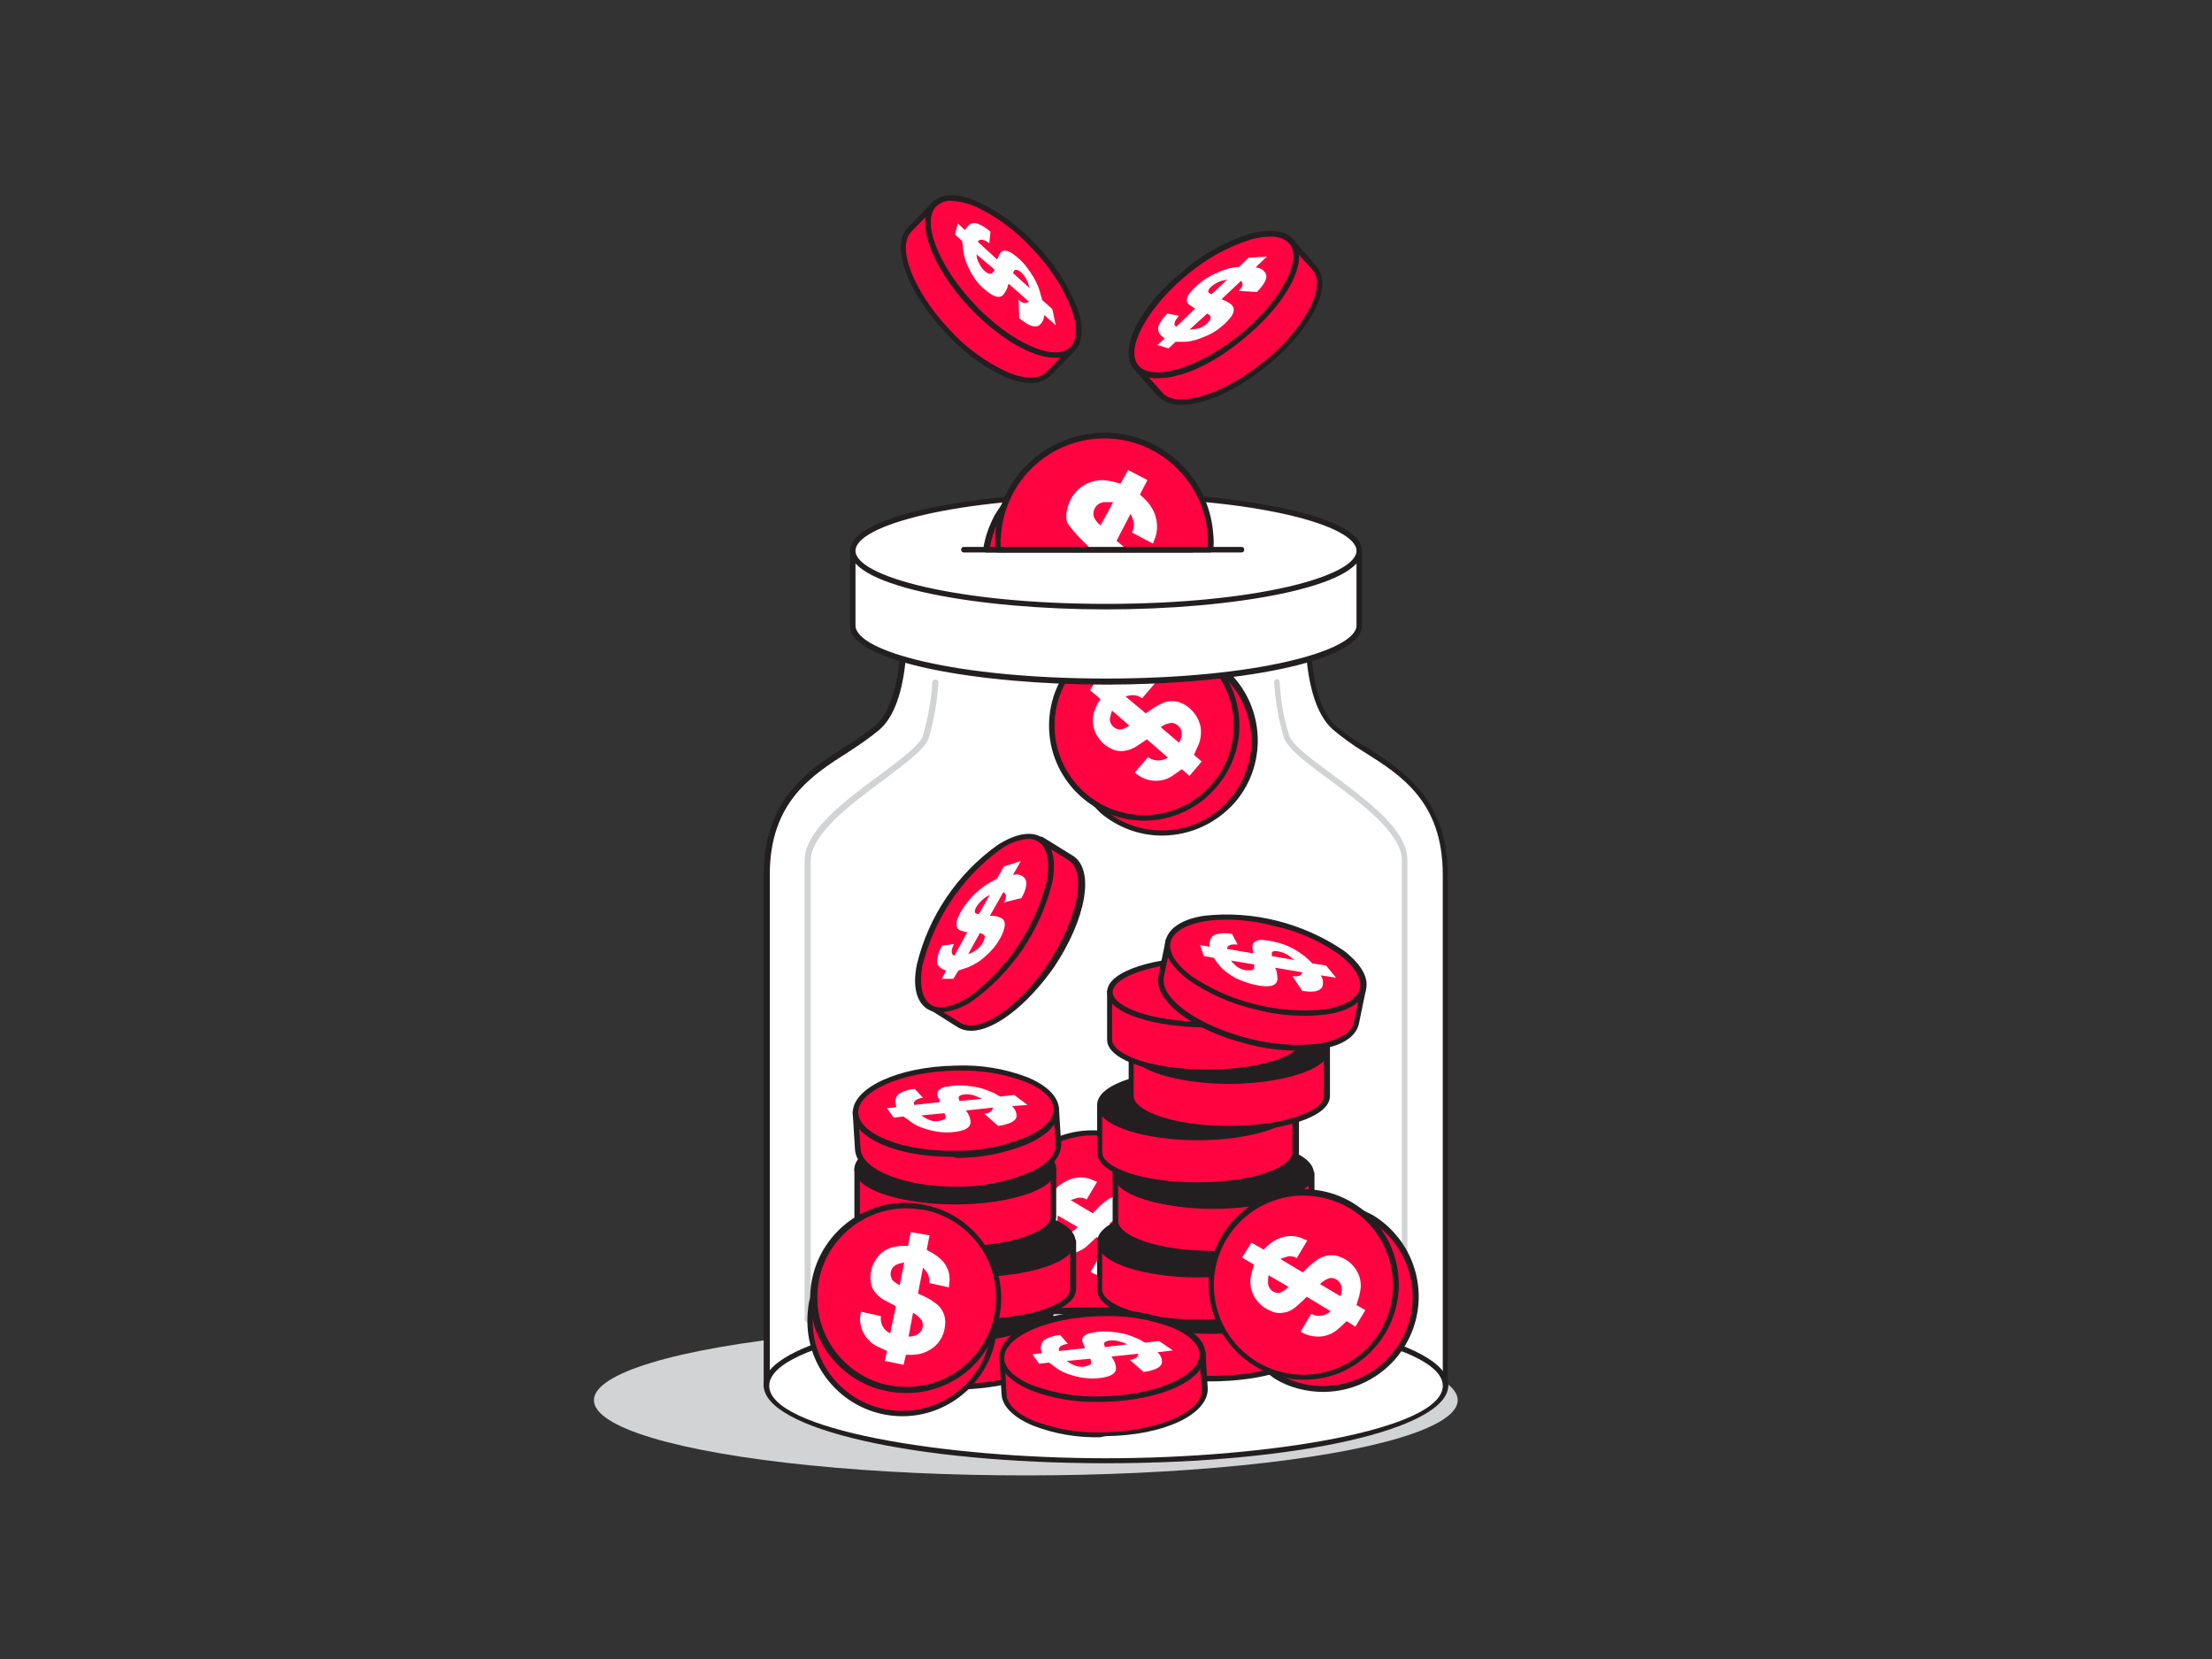 <?xml version="1.0" encoding="utf-8"?>
<!-- Generator: Adobe Illustrator 25.0.0, SVG Export Plug-In . SVG Version: 6.00 Build 0)  -->
<svg version="1.1" id="Layer_1" xmlns="http://www.w3.org/2000/svg" xmlns:xlink="http://www.w3.org/1999/xlink" x="0px" y="0px"
	 viewBox="0 0 400 300" style="enable-background:new 0 0 400 300;" xml:space="preserve">
<rect x="0" y="0" width="400" height="300" fill="#333333" stroke="none"/>
<style type="text/css">
	.st0{fill:#D1D3D4;}
	.st1{fill:#FFFFFF;}
	.st2{fill:#231F20;}
	.st3{fill:#FF0440;}
</style>
<g id="_265_money_jar_flatline">
	<ellipse class="st0" cx="185.5" cy="253.2" rx="78.1" ry="13.6"/>
	<path class="st1" d="M241.3,131.5c-6.8-6-4.4-25.9-4.4-25.9h-73.8c0,0,2.4,19.9-4.4,25.9c-6.8,6-20,9-20,26.6v92.4h122.7v-92.4
		C261.4,140.5,248.1,137.5,241.3,131.5z"/>
	<path class="st2" d="M261.4,251.1H138.6c-0.3,0-0.5-0.2-0.5-0.5v-92.4c0-13.7,8.1-18.9,14.6-23.1c2-1.2,3.8-2.5,5.6-3.9
		c6.5-5.8,4.3-25.3,4.2-25.5c0-0.1,0-0.3,0.1-0.4c0.1-0.1,0.2-0.2,0.4-0.2h73.8c0.1,0,0.3,0.1,0.4,0.2c0.1,0.1,0.1,0.2,0.1,0.4
		c0,0.2-2.2,19.7,4.2,25.5l0,0c1.8,1.5,3.6,2.8,5.6,3.9c6.5,4.2,14.7,9.3,14.7,23.1v92.4C261.9,250.9,261.6,251.1,261.4,251.1z
		 M139.2,250.1h121.7v-91.9c0-13.2-7.5-18-14.2-22.2c-2-1.2-3.9-2.6-5.7-4.1l0,0c-6.3-5.6-5-22.4-4.6-25.8h-72.7
		c0.3,3.3,1.7,20.2-4.6,25.8c-1.8,1.5-3.7,2.8-5.7,4.1c-6.6,4.2-14.2,9-14.2,22.2L139.2,250.1z"/>
	<path class="st3" d="M187,215.1c-3.6,5.9,0.4,19.1,0.4,19.1l5.3,3.8c7.9,4.7,18.2,2.2,22.9-5.7s2.2-18.2-5.7-22.9l-5.9-2.9
		C204,206.5,190.5,209.2,187,215.1z"/>
	<path class="st2" d="M201.2,240.9c-3.1,0-6.2-0.8-8.8-2.5l-5.3-3.9c-0.1-0.1-0.2-0.2-0.2-0.3c-0.2-0.5-4-13.4-0.4-19.5l0,0
		c3.6-6,16.8-8.7,17.4-8.8c0.1,0,0.2,0,0.3,0l5.9,2.9c8.2,4.8,10.9,15.4,6.1,23.5C213.1,237.7,207.4,241,201.2,240.9L201.2,240.9z
		 M187.8,233.9l5.1,3.7c7.7,4.6,17.6,2.1,22.2-5.6s2.1-17.6-5.6-22.2l-5.7-2.8c-1.5,0.3-13.4,3-16.6,8.3S187.4,232.4,187.8,233.9
		L187.8,233.9z"/>
	<circle class="st3" cx="197.6" cy="221.5" r="16.7"/>
	<path class="st2" d="M197.6,238.7c-9.5,0-17.2-7.7-17.1-17.2c0-9.5,7.7-17.2,17.2-17.1c9.5,0,17.2,7.7,17.1,17.2
		c0,3.1-0.9,6.1-2.5,8.8C209.3,235.6,203.6,238.7,197.6,238.7z M197.6,205.3c-1.3,0-2.7,0.2-3.9,0.5c-8.7,2.2-13.9,10.9-11.8,19.6
		c2.2,8.7,10.9,13.9,19.6,11.8c8.7-2.2,13.9-10.9,11.8-19.6C211.5,210.4,205.1,205.3,197.6,205.3z"/>
	<path class="st1" d="M188.3,213.9c0.7,0.4,1.4,0.8,2.1,1.3c0.1,0.1,0.2,0.1,0.3,0c0.8-0.9,1.8-1.6,3-2c1.2-0.4,2.5-0.4,3.7,0.1
		c0.3,0.1,0.6,0.3,1,0.4l-1.9,3.2c-0.5-0.3-1.1-0.4-1.6-0.3c-0.4,0.1-0.9,0.3-1.3,0.4v0l4,2.4l0.3-0.3c0.7-0.8,1.5-1.5,2.3-2.1
		c1.3-0.9,3-1,4.4-0.4c2.5,1,3.9,3.7,3.3,6.4c-0.1,0.7-0.4,1.4-0.6,2.2l1.6,0.9l-1.8,3l-1.6-1c-0.5,0.5-1,1-1.5,1.4
		c-1,0.9-2.3,1.4-3.6,1.4c-1.1,0-2.2-0.3-3.2-0.9l1.9-3.2c1.2,0.6,2.6,0.4,3.5-0.5l-4.3-2.6c-0.5,0.5-1.1,1-1.6,1.5
		c-0.6,0.6-1.4,1-2.2,1.3c-0.9,0.2-1.8,0.2-2.6-0.2c-1-0.4-1.9-1-2.6-1.9c-1-1.2-1.4-2.9-1.1-4.4c0.1-0.6,0.4-1.2,0.6-1.9l0.1-0.2
		l-2.2-1.3L188.3,213.9z M204.3,223.5c0.2-0.5,0.3-1.1,0.2-1.7c-0.2-1-1.1-1.7-2.1-1.6c-0.7,0.2-1.3,0.6-1.8,1.1L204.3,223.5z
		 M191.3,219.8c-0.1,0.5-0.1,1-0.1,1.5c0.1,1,1,1.8,2,1.7c0.1,0,0.2,0,0.3-0.1c0.5-0.2,1-0.6,1.4-1L191.3,219.8z"/>
	<path class="st3" d="M197.4,123.1c-4.4,5.3-2.7,18.9-2.7,18.9l4.6,4.7c7,6,17.6,5.2,23.6-1.8c6-7,5.2-17.6-1.8-23.6l0,0l-5.3-3.8
		C215.7,117.5,201.9,117.9,197.4,123.1z"/>
	<path class="st2" d="M210.1,151.1c-4.1,0-8-1.5-11.1-4.1l-4.6-4.7c-0.1-0.1-0.1-0.2-0.1-0.3c-0.1-0.6-1.7-13.9,2.9-19.3
		s18-5.8,18.6-5.8c0.1,0,0.2,0,0.3,0.1l5.3,3.8c7.2,6.1,8.1,17,2,24.2C220,148.9,215.2,151.1,210.1,151.1L210.1,151.1z M195.2,141.8
		l4.4,4.5c6.8,5.8,17,5,22.8-1.8c5.8-6.8,5-17-1.8-22.8l0,0l-5.1-3.7c-1.6,0.1-13.7,0.7-17.7,5.4C193.8,128.2,195,140.2,195.2,141.8
		L195.2,141.8z"/>
	<circle class="st3" cx="206.9" cy="131.2" r="16.7"/>
	<path class="st2" d="M206.9,148.4c-9.5,0-17.2-7.7-17.2-17.2s7.7-17.2,17.2-17.2c4.1,0,8.1,1.5,11.2,4.1l0,0
		c7.2,6.2,8.1,17,1.9,24.2C216.7,146.2,211.9,148.4,206.9,148.4z M206.9,115c-8.9,0-16.2,7.2-16.2,16.2c0,8.9,7.2,16.2,16.2,16.2
		c8.9,0,16.2-7.2,16.2-16.2c0-4.7-2.1-9.2-5.7-12.3l0,0C214.5,116.4,210.8,115,206.9,115L206.9,115z"/>
	<path class="st1" d="M198.9,122.1l1.9,1.6c0.1,0.1,0.2,0.1,0.3,0c0,0,0,0,0,0c0.9-0.8,2.1-1.3,3.3-1.5c1.3-0.2,2.5,0,3.6,0.7
		c0.3,0.2,0.6,0.4,0.9,0.6l-2.4,2.8c-0.4-0.4-1-0.6-1.6-0.6c-0.4,0-0.9,0.1-1.3,0.2v0.1l3.6,3l0.3-0.2c0.8-0.6,1.7-1.2,2.6-1.6
		c1.4-0.7,3.1-0.5,4.4,0.4c1.2,0.8,2.1,2,2.5,3.4c0.3,1.1,0.2,2.4-0.2,3.5c-0.3,0.7-0.6,1.3-0.9,2l1.4,1.2l-2.2,2.6l-1.4-1.2
		c-0.6,0.4-1.1,0.8-1.7,1.2c-2.1,1.4-4.9,1.1-6.8-0.6l2.4-2.8c1,0.8,2.5,0.8,3.6,0.1l-3.8-3.3c-0.6,0.4-1.2,0.8-1.8,1.2
		c-0.7,0.5-1.6,0.8-2.4,0.9c-0.9,0.1-1.8-0.1-2.6-0.6c-1-0.5-1.7-1.3-2.3-2.3c-0.8-1.4-0.9-3.1-0.3-4.6c0.2-0.6,0.5-1.2,0.9-1.7
		l0.1-0.2l-1.9-1.6L198.9,122.1z M213.2,134.3c0.3-0.5,0.5-1,0.5-1.6c0-1-0.8-1.9-1.8-2c-0.7,0.1-1.4,0.3-2,0.8L213.2,134.3z
		 M201.1,128.5c-0.2,0.5-0.3,1-0.4,1.4c-0.1,1,0.7,1.9,1.7,2c0.1,0,0.2,0,0.3,0c0.6-0.1,1.1-0.4,1.5-0.7L201.1,128.5z"/>
	<path class="st1" d="M154.2,99.6v13.5c0,5.6,20.5,10.1,45.8,10.1s45.8-4.5,45.8-10.1V99.6H154.2z"/>
	<path class="st2" d="M200,123.8c-22.8,0-46.3-4-46.3-10.6V99.6c0-0.3,0.2-0.5,0.5-0.5h91.6c0.3,0,0.5,0.2,0.5,0.5v13.5
		C246.3,119.8,222.8,123.8,200,123.8z M154.7,100.1v13c0,4.7,18.2,9.6,45.3,9.6s45.3-5,45.3-9.6v-13H154.7z"/>
	<ellipse class="st1" cx="200" cy="99.6" rx="45.8" ry="10.1"/>
	<path class="st2" d="M200,110.2c-22.8,0-46.3-4-46.3-10.6S177.2,89,200,89s46.3,4,46.3,10.6S222.8,110.2,200,110.2z M200,90
		c-27.1,0-45.3,5-45.3,9.6s18.2,9.6,45.3,9.6s45.3-5,45.3-9.6S227.1,90,200,90z"/>
	<ellipse class="st1" cx="200" cy="250.6" rx="61.4" ry="13.6"/>
	<path class="st2" d="M200,264.6c-34.7,0-61.9-6.2-61.9-14.1s27.2-14.1,61.9-14.1s61.9,6.2,61.9,14.1S234.7,264.6,200,264.6z
		 M200,237.5c-29.4,0-60.9,5.2-60.9,13.1s31.5,13.1,60.9,13.1s60.9-5.2,60.9-13.1S229.4,237.5,200,237.5z"/>
	<path class="st0" d="M146,239.1c-0.3,0-0.5-0.2-0.5-0.5v-83c0-5.4,7.2-10.7,13.5-15.4c3.8-2.8,7.4-5.5,7.9-7.2
		c0.9-3.1,1.5-6.4,1.7-9.6c0-0.3,0.2-0.5,0.5-0.5c0,0,0,0,0.1,0c0.3,0,0.5,0.2,0.5,0.5c0,0,0,0,0,0c-0.2,3.4-0.8,6.7-1.7,9.9
		c-0.6,2.1-4.2,4.7-8.3,7.8c-5.8,4.3-13.1,9.7-13.1,14.6v83C146.5,238.8,146.3,239.1,146,239.1z"/>
	<path class="st0" d="M254,239.1c-0.3,0-0.5-0.2-0.5-0.5v-83c0-4.9-7.3-10.3-13.1-14.6c-4.1-3-7.6-5.6-8.3-7.8
		c-0.9-3.2-1.5-6.5-1.7-9.9c0-0.3,0.2-0.5,0.5-0.5c0,0,0,0,0,0l0,0c0.3,0,0.5,0.2,0.5,0.5c0.2,3.3,0.7,6.5,1.7,9.6
		c0.5,1.8,4.1,4.4,7.9,7.2c6.3,4.7,13.5,10,13.5,15.4v83C254.5,238.8,254.3,239,254,239.1z"/>
	<path class="st3" d="M154.4,236.3v8.6c0,3.2,8,5.9,17.8,5.9s17.7-2.6,17.7-5.9v-8.6H154.4z"/>
	<path class="st2" d="M172.2,251.3c-9,0-18.2-2.4-18.2-6.4v-8.6c0-0.3,0.2-0.5,0.5-0.5h35.5c0.3,0,0.5,0.2,0.5,0.5v8.6
		C190.4,248.9,181.1,251.3,172.2,251.3z M154.9,236.8v8.1c0,2.6,6.9,5.4,17.2,5.4s17.2-2.8,17.2-5.4v-8.1H154.9z"/>
	<ellipse class="st2" cx="172.2" cy="236.3" rx="17.7" ry="5.9"/>
	<path class="st2" d="M172.2,242.7c-9,0-18.2-2.4-18.2-6.4s9.3-6.4,18.2-6.4s18.2,2.4,18.2,6.4S181.1,242.7,172.2,242.7z
		 M172.2,230.9c-10.3,0-17.2,2.8-17.2,5.4s6.9,5.4,17.2,5.4s17.2-2.8,17.2-5.4S182.5,230.9,172.2,230.9z"/>
	<path class="st3" d="M158.6,224.5v8.6c0,3.3,7.9,5.9,17.8,5.9s17.7-2.6,17.7-5.9v-8.6H158.6z"/>
	<path class="st2" d="M176.3,239.5c-9,0-18.2-2.4-18.2-6.4v-8.6c0-0.3,0.2-0.5,0.5-0.5h35.5c0.3,0,0.5,0.2,0.5,0.5v8.6
		C194.6,237.1,185.3,239.5,176.3,239.5z M159.1,225v8.1c0,2.6,6.9,5.4,17.2,5.4s17.2-2.8,17.2-5.4V225H159.1z"/>
	<ellipse class="st2" cx="176.3" cy="224.5" rx="17.7" ry="5.9"/>
	<path class="st2" d="M176.3,230.9c-9,0-18.2-2.4-18.2-6.4s9.3-6.4,18.2-6.4s18.2,2.4,18.2,6.4S185.3,230.9,176.3,230.9z
		 M176.3,219.1c-10.3,0-17.2,2.8-17.2,5.4s6.9,5.4,17.2,5.4s17.2-2.8,17.2-5.4S186.6,219.1,176.3,219.1z"/>
	<path class="st3" d="M155,211.4v8.6c0,3.2,7.9,5.9,17.8,5.9s17.7-2.6,17.7-5.9v-8.6H155z"/>
	<path class="st2" d="M172.7,226.4c-9,0-18.2-2.4-18.2-6.4v-8.6c0-0.3,0.2-0.5,0.5-0.5h35.5c0.3,0,0.5,0.2,0.5,0.5v8.6
		C191,224,181.7,226.4,172.7,226.4z M155.5,211.9v8.1c0,2.6,6.9,5.4,17.2,5.4s17.3-2.8,17.3-5.4v-8.1H155.5z"/>
	<ellipse class="st2" cx="172.7" cy="211.4" rx="17.7" ry="5.9"/>
	<path class="st2" d="M172.7,217.8c-9,0-18.2-2.4-18.2-6.4s9.3-6.4,18.2-6.4s18.3,2.4,18.3,6.4S181.7,217.8,172.7,217.8z M172.7,206
		c-10.3,0-17.2,2.8-17.2,5.4s6.9,5.4,17.2,5.4s17.3-2.8,17.3-5.4S183,206,172.7,206L172.7,206z"/>
	<path class="st3" d="M201.1,234.8v8.6c0,3.3,7.9,5.9,17.7,5.9s17.8-2.6,17.8-5.9v-8.6H201.1z"/>
	<path class="st2" d="M218.9,249.8c-9,0-18.2-2.4-18.2-6.4v-8.6c0-0.3,0.2-0.5,0.5-0.5h35.5c0.3,0,0.5,0.2,0.5,0.5v8.6
		C237.1,247.4,227.8,249.8,218.9,249.8z M201.6,235.3v8.1c0,2.6,6.9,5.4,17.2,5.4s17.2-2.8,17.2-5.4v-8.1H201.6z"/>
	<ellipse class="st2" cx="218.9" cy="234.8" rx="17.7" ry="5.9"/>
	<path class="st2" d="M218.9,241.2c-9,0-18.2-2.4-18.2-6.4s9.3-6.4,18.2-6.4s18.2,2.4,18.2,6.4S227.8,241.2,218.9,241.2z
		 M218.9,229.4c-10.3,0-17.2,2.8-17.2,5.4s6.9,5.4,17.2,5.4s17.2-2.8,17.2-5.4S229.2,229.4,218.9,229.4z"/>
	<path class="st3" d="M198.8,224.6v8.6c0,3.2,7.9,5.9,17.7,5.9s17.8-2.6,17.8-5.9v-8.6H198.8z"/>
	<path class="st2" d="M216.6,239.6c-9,0-18.2-2.4-18.2-6.4v-8.6c0-0.3,0.2-0.5,0.5-0.5h35.5c0.3,0,0.5,0.2,0.5,0.5v8.6
		C234.8,237.2,225.5,239.6,216.6,239.6z M199.3,225.1v8.1c0,2.6,6.9,5.4,17.2,5.4s17.2-2.8,17.2-5.4v-8.1H199.3z"/>
	<ellipse class="st2" cx="216.6" cy="224.6" rx="17.7" ry="5.9"/>
	<path class="st2" d="M216.6,231c-9,0-18.2-2.4-18.2-6.4s9.3-6.4,18.2-6.4s18.2,2.4,18.2,6.4S225.5,231,216.6,231z M216.6,219.2
		c-10.3,0-17.2,2.8-17.2,5.4s6.9,5.4,17.2,5.4s17.2-2.8,17.2-5.4S226.9,219.2,216.6,219.2L216.6,219.2z"/>
	<path class="st3" d="M201.7,212.2v8.6c0,3.2,7.9,5.9,17.7,5.9s17.8-2.6,17.8-5.9v-8.6H201.7z"/>
	<path class="st2" d="M219.4,227.2c-9,0-18.2-2.4-18.2-6.4v-8.6c0-0.3,0.2-0.5,0.5-0.5h35.5c0.3,0,0.5,0.2,0.5,0.5v8.6
		C237.7,224.8,228.4,227.2,219.4,227.2z M202.2,212.7v8.1c0,2.6,6.9,5.4,17.2,5.4s17.2-2.8,17.2-5.4v-8.1H202.2z"/>
	<ellipse class="st2" cx="219.4" cy="212.2" rx="17.7" ry="5.9"/>
	<path class="st2" d="M219.4,218.6c-9,0-18.2-2.4-18.2-6.4s9.3-6.4,18.2-6.4s18.2,2.4,18.2,6.4S228.4,218.6,219.4,218.6z
		 M219.4,206.8c-10.3,0-17.2,2.8-17.2,5.4s6.9,5.4,17.2,5.4s17.2-2.8,17.2-5.4S229.7,206.8,219.4,206.8z"/>
	<path class="st3" d="M198.8,199.8v8.6c0,3.2,7.9,5.9,17.7,5.9s17.8-2.6,17.8-5.9v-8.6H198.8z"/>
	<path class="st2" d="M216.6,214.8c-9,0-18.2-2.4-18.2-6.4v-8.6c0-0.3,0.2-0.5,0.5-0.5h35.5c0.3,0,0.5,0.2,0.5,0.5v8.6
		C234.8,212.4,225.5,214.8,216.6,214.8z M199.3,200.3v8.1c0,2.6,6.9,5.4,17.2,5.4s17.2-2.8,17.2-5.4v-8.1H199.3z"/>
	<ellipse class="st2" cx="216.6" cy="199.8" rx="17.7" ry="5.9"/>
	<path class="st2" d="M216.6,206.2c-9,0-18.2-2.4-18.2-6.4s9.3-6.4,18.2-6.4s18.2,2.4,18.2,6.4S225.5,206.2,216.6,206.2z
		 M216.6,194.4c-10.3,0-17.2,2.8-17.2,5.4s6.9,5.4,17.2,5.4s17.2-2.8,17.2-5.4S226.9,194.4,216.6,194.4z"/>
	<path class="st3" d="M204.5,189.6v8.6c0,3.2,7.9,5.9,17.7,5.9s17.7-2.6,17.7-5.9v-8.6H204.5z"/>
	<path class="st2" d="M222.3,204.6c-9,0-18.2-2.4-18.2-6.4v-8.6c0-0.3,0.2-0.5,0.5-0.5H240c0.3,0,0.5,0.2,0.5,0.5v8.6
		C240.5,202.2,231.2,204.6,222.3,204.6z M205,190.1v8.1c0,2.6,6.9,5.4,17.2,5.4s17.2-2.8,17.2-5.4v-8.1H205z"/>
	<ellipse class="st2" cx="222.3" cy="189.6" rx="17.7" ry="5.9"/>
	<path class="st2" d="M222.3,196c-9,0-18.2-2.4-18.2-6.4s9.3-6.4,18.2-6.4s18.2,2.4,18.2,6.4S231.2,196,222.3,196z M222.3,184.2
		c-10.3,0-17.3,2.8-17.3,5.4s7,5.4,17.3,5.4s17.2-2.8,17.2-5.4S232.6,184.2,222.3,184.2L222.3,184.2z"/>
	<path class="st3" d="M200.6,179.4v8.6c0,3.3,7.9,5.9,17.7,5.9s17.8-2.6,17.8-5.9v-8.6L200.6,179.4z"/>
	<path class="st2" d="M218.4,194.4c-9,0-18.2-2.4-18.2-6.4v-8.6c0-0.3,0.2-0.5,0.5-0.5h35.5c0.3,0,0.5,0.2,0.5,0.5v8.6
		C236.6,192,227.4,194.4,218.4,194.4z M201.1,179.9v8.1c0,2.6,6.9,5.4,17.2,5.4s17.2-2.8,17.2-5.4v-8.1L201.1,179.9z"/>
	<ellipse class="st3" cx="218.4" cy="179.4" rx="17.7" ry="5.9"/>
	<path class="st2" d="M218.4,185.8c-9,0-18.2-2.4-18.2-6.4s9.3-6.4,18.2-6.4s18.2,2.4,18.2,6.4S227.4,185.8,218.4,185.8z M218.4,174
		c-10.3,0-17.2,2.8-17.2,5.4s6.9,5.4,17.2,5.4s17.2-2.8,17.2-5.4S228.7,174,218.4,174L218.4,174z"/>
	<path class="st3" d="M181.1,245.6l0.4,6.4c0.1,4.3,8.3,7.6,18.3,7.4s18.1-3.8,18-8.1l-0.4-6.4L181.1,245.6z"/>
	<path class="st2" d="M199,259.9c-4.2,0.1-8.3-0.6-12.2-2.1c-3.6-1.5-5.7-3.6-5.7-5.9l-0.4-6.4c0-0.1,0-0.3,0.1-0.4
		c0.1-0.1,0.2-0.2,0.4-0.2l36.3-0.7l0,0c0.3,0,0.5,0.2,0.5,0.5l0.4,6.4c0.1,4.7-8,8.5-18.5,8.6L199,259.9z M181.7,246.1l0.3,5.9
		c0,1.9,1.9,3.7,5.1,5c4.1,1.5,8.4,2.2,12.7,2c9.6-0.2,17.6-3.7,17.5-7.6l-0.4-5.9L181.7,246.1z"/>
	
		<ellipse transform="matrix(1 -1.867394e-02 1.867394e-02 1 -4.545 3.763)" class="st3" cx="199.2" cy="245.3" rx="18.1" ry="7.8"/>
	<path class="st2" d="M198.6,253.5c-4.2,0.1-8.3-0.6-12.2-2.1c-3.6-1.5-5.7-3.6-5.7-5.9c-0.1-4.6,8-8.4,18.5-8.6
		c4.5-0.2,8.9,0.5,13.1,2.1c3.6,1.5,5.7,3.6,5.7,5.9c0.1,4.6-8,8.4-18.5,8.6L198.6,253.5z M199.9,238h-0.8
		c-9.6,0.2-17.6,3.7-17.5,7.6c0,1.8,1.9,3.6,5.1,4.9c4.1,1.5,8.4,2.2,12.7,2c9.6-0.2,17.6-3.7,17.5-7.6c0-1.8-1.9-3.6-5.1-4.9
		C208,238.6,203.9,237.9,199.9,238z"/>
	<path class="st1" d="M212.1,244.2l-2.6,0.3c-0.2,0-0.2,0-0.1,0.1c0.5,0.5,0.8,1.2,0.7,1.9c-0.2,0.7-1,1.1-2.2,1.4
		c-0.3,0.1-0.7,0.1-1.1,0.2l-2.5-2.2c0.5,0,0.9-0.2,1.3-0.5c0.1-0.2,0.2-0.4,0.3-0.6h-0.1l-4.8,0.5l0.1,0.2c0.4,0.5,0.6,1.1,0.7,1.7
		c0.1,1-0.6,1.6-2.3,1.9c-1.6,0.3-3.3,0.2-4.9-0.2c-1.2-0.3-2.4-0.7-3.4-1.4c-0.5-0.4-1-0.7-1.5-1.1l-1.8,0.2l-1.2-1.7l1.7-0.2
		c-0.1-0.3-0.2-0.7-0.2-1c0-0.7,0.4-1.3,1-1.6c0.8-0.4,1.6-0.6,2.5-0.7l1.4,1.6c-1.2,0.2-1.8,0.6-1.6,1.3l4.7-0.5
		c-0.1-0.4-0.3-0.7-0.4-1c-0.2-0.4-0.1-0.8,0.1-1.1c0.4-0.4,1-0.6,1.6-0.7c1-0.2,2-0.3,3-0.2c1.6,0.1,3.3,0.4,4.8,1.1
		c0.6,0.2,1.1,0.5,1.6,0.8l0.2,0.1l2.5-0.3L212.1,244.2z M192.9,246.1c0.4,0.3,0.9,0.6,1.4,0.8c0.9,0.4,1.9,0.3,2.8-0.1
		c0.4-0.3,0.1-0.7,0.1-1.1L192.9,246.1z M203.9,243.1c-0.5-0.2-0.9-0.4-1.4-0.5c-1.1-0.4-2.6-0.2-2.8,0.2c-0.1,0.2,0,0.5,0.1,0.8
		L203.9,243.1z"/>
	<path class="st3" d="M211.3,170.1l-1.3,6.3c-1,4.2,6,9.5,15.7,11.9s18.4,1,19.5-3.2l1.3-6.3L211.3,170.1z"/>
	<path class="st2" d="M234.8,190c-3.1,0-6.2-0.4-9.2-1.2c-10.1-2.5-17.2-8-16.1-12.5l1.3-6.3c0-0.1,0.1-0.2,0.2-0.3
		c0.1-0.1,0.3-0.1,0.4-0.1l35.2,8.8c0.3,0.1,0.4,0.3,0.4,0.6l-1.3,6.3c-0.6,2.2-3,3.8-6.9,4.4C237.5,189.9,236.2,190,234.8,190z
		 M211.7,170.7l-1.2,5.8c-1,3.9,6.1,9,15.4,11.3c4.2,1.1,8.5,1.4,12.8,0.9c3.4-0.6,5.6-1.9,6.1-3.7l1.2-5.8L211.7,170.7z"/>
	
		<ellipse transform="matrix(0.241 -0.97 0.97 0.241 4.304 354.515)" class="st3" cx="228.9" cy="174.5" rx="7.8" ry="18.1"/>
	<path class="st2" d="M236.1,183.7c-3.1,0-6.2-0.4-9.2-1.2c-4.3-1-8.4-2.8-12.1-5.4c-3.1-2.4-4.6-4.9-4-7.1s3-3.8,6.9-4.4
		c8.9-1,17.9,1.3,25.3,6.3c3.1,2.4,4.6,4.9,4,7.1l0,0c-0.6,2.2-3,3.8-6.9,4.4C238.8,183.6,237.4,183.7,236.1,183.7z M221.7,166.3
		c-1.3,0-2.6,0.1-3.9,0.3c-3.4,0.6-5.6,1.9-6.1,3.7s0.9,4,3.6,6.1c7.2,4.9,15.9,7,24.5,6.1c3.4-0.6,5.6-1.9,6.1-3.7l0,0
		c0.4-1.8-0.9-4-3.6-6.1c-3.5-2.5-7.5-4.3-11.7-5.2C227.7,166.7,224.7,166.3,221.7,166.3L221.7,166.3z"/>
	<path class="st1" d="M241.6,176.8l-2.6-0.4c-0.2,0-0.2,0-0.1,0.1c0.4,0.6,0.4,1.3,0.2,2c-0.4,0.6-1.2,0.9-2.5,0.8
		c-0.3,0-0.7-0.1-1.1-0.1l-1.8-2.7c0.5,0.1,0.9,0.1,1.4-0.1c0.2-0.2,0.3-0.3,0.4-0.5l-0.1-0.1l-4.8-0.8c0,0.1,0,0.2,0.1,0.2
		c0.2,0.6,0.3,1.2,0.3,1.9c-0.1,1-1,1.4-2.8,1.2c-1.6-0.2-3.2-0.7-4.7-1.4c-1.1-0.6-2.1-1.3-2.9-2.2c-0.4-0.5-0.8-1-1.1-1.5
		l-1.8-0.3l-0.7-2l1.7,0.3c0-0.3,0-0.7,0.1-1c0.1-0.7,0.7-1.2,1.4-1.3c0.8-0.2,1.7-0.2,2.6,0l1,1.9c-1.2-0.1-1.9,0.1-1.9,0.8
		l4.7,0.8c0-0.4-0.1-0.7-0.1-1.1c-0.1-0.4,0.1-0.8,0.4-1c0.5-0.3,1.1-0.4,1.7-0.3c1,0.1,2,0.3,3,0.6c1.6,0.5,3,1.3,4.3,2.3
		c0.5,0.4,0.9,0.8,1.3,1.2l0.1,0.1l2.5,0.4L241.6,176.8z M222.6,173.7c0.3,0.4,0.7,0.8,1.1,1.1c0.8,0.6,1.8,0.8,2.8,0.6
		c0.4-0.2,0.3-0.7,0.3-1L222.6,173.7z M234.1,173.6c-0.4-0.3-0.8-0.6-1.2-0.9c-1-0.6-2.4-0.9-2.8-0.6c-0.2,0.2-0.1,0.5-0.1,0.8
		L234.1,173.6z"/>
	<path class="st3" d="M167.9,182l5.5,3.4c3.6,2.4,11-2.4,16.6-10.7s7.2-17,3.7-19.4l-5.5-3.4L167.9,182z"/>
	<path class="st2" d="M175.6,186.4c-0.9,0-1.7-0.2-2.5-0.7l-5.4-3.4c-0.2-0.2-0.3-0.5-0.1-0.7l20.3-30.1c0.1-0.2,0.4-0.3,0.7-0.1
		l5.5,3.4c3.9,2.6,2.3,11.4-3.5,20.1C185.6,182,179.7,186.4,175.6,186.4z M168.6,181.8l5,3.1c3.3,2.2,10.6-2.6,15.9-10.6
		s7.1-16.5,3.8-18.7l-5-3.1L168.6,181.8z"/>
	
		<ellipse transform="matrix(0.558 -0.83 0.83 0.558 -59.817 221.44)" class="st3" cx="178.1" cy="166.9" rx="18.1" ry="7.8"/>
	<path class="st2" d="M170.1,183.1c-0.9,0-1.7-0.2-2.5-0.7c-1.9-1.3-2.6-4.1-1.8-8c2.1-8.7,7.3-16.4,14.6-21.6
		c3.3-2.1,6.2-2.6,8.1-1.3l0,0c1.9,1.3,2.5,4.1,1.8,8c-2.1,8.7-7.3,16.4-14.6,21.6C174.1,182.2,172.1,182.9,170.1,183.1z M186,151.7
		c-1.8,0.1-3.6,0.8-5.1,1.9c-7,5.1-12,12.6-14.1,21c-0.6,3.4-0.1,5.9,1.4,7s4.1,0.5,7-1.3c7-5.1,12-12.6,14.1-21
		c0.6-3.4,0.1-5.9-1.4-7l0,0C187.3,151.9,186.7,151.7,186,151.7z"/>
	<path class="st1" d="M184.6,155.7l-1.3,2.3c-0.1,0.1-0.1,0.2,0,0.2c0.7-0.2,1.5,0,2,0.6c0.4,0.5,0.4,1.4-0.1,2.6
		c-0.1,0.3-0.3,0.6-0.5,1l-3.2,0.8c0.3-0.4,0.4-0.8,0.4-1.3c-0.1-0.2-0.2-0.4-0.4-0.6l-0.1,0.1l-2.4,4.2h0.2c0.6,0,1.3,0.1,1.8,0.4
		c0.9,0.4,0.9,1.4,0.2,3c-0.7,1.5-1.7,2.8-3,3.9c-0.9,0.9-2,1.5-3.1,2c-0.6,0.2-1.2,0.4-1.8,0.6l-0.9,1.5h-2.1l0.8-1.5
		c-0.3-0.1-0.6-0.2-0.9-0.4c-0.6-0.4-0.9-1-0.7-1.7c0.1-0.9,0.4-1.7,0.9-2.4l2.1-0.3c-0.5,1.1-0.6,1.9,0.1,2.1
		c0.8-1.4,1.5-2.8,2.3-4.2c-0.4-0.1-0.7-0.2-1.1-0.3c-0.4-0.1-0.7-0.4-0.8-0.8c-0.1-0.6,0-1.2,0.3-1.7c0.4-0.9,0.9-1.8,1.6-2.6
		c1-1.3,2.2-2.4,3.6-3.3c0.5-0.3,1-0.6,1.6-0.9l0.2-0.1l1.2-2.2L184.6,155.7z M175.1,172.5c0.5-0.1,1-0.4,1.4-0.7
		c0.8-0.5,1.4-1.4,1.6-2.4c-0.1-0.5-0.5-0.5-0.9-0.7L175.1,172.5z M179,161.8c-0.5,0.3-0.9,0.5-1.2,0.8c-0.9,0.7-1.7,1.9-1.5,2.4
		c0.1,0.2,0.4,0.3,0.7,0.3L179,161.8z"/>
	<path class="st3" d="M154.7,201.2l0.4,6.4c0.1,4.3,8.3,7.6,18.3,7.4s18.1-3.8,18-8.1l-0.4-6.4L154.7,201.2z"/>
	<path class="st2" d="M172.6,215.6c-10,0-17.9-3.4-18-7.9l-0.4-6.4c0-0.1,0-0.3,0.1-0.4c0.1-0.1,0.2-0.2,0.4-0.2L191,200l0,0
		c0.3,0,0.5,0.2,0.5,0.5l0.4,6.4c0,2.3-1.9,4.5-5.5,6.1c-4.1,1.7-8.5,2.6-13,2.6L172.6,215.6z M155.2,201.7l0.4,5.9
		c0.1,4,8.2,7.1,17.8,7c4.3,0,8.6-0.9,12.6-2.5c3.2-1.4,5-3.3,4.9-5.1l-0.4-5.9L155.2,201.7z"/>
	
		<ellipse transform="matrix(1 -1.867394e-02 1.867394e-02 1 -3.721 3.263)" class="st3" cx="172.9" cy="200.9" rx="18.1" ry="7.8"/>
	<path class="st2" d="M172.2,209.2c-10.1,0-17.9-3.4-18-7.9s8-8.4,18.5-8.6c4.5-0.2,8.9,0.5,13.1,2.1c3.6,1.5,5.7,3.6,5.7,5.9l0,0
		c0.1,2.3-1.9,4.4-5.5,6.1c-4.1,1.7-8.5,2.6-13,2.6L172.2,209.2z M173.5,193.6h-0.8c-9.6,0.2-17.6,3.7-17.5,7.6s8.2,7.1,17.8,6.9
		c4.3,0,8.6-0.8,12.6-2.5c3.2-1.4,5-3.3,4.9-5.1l0,0c0-1.8-1.9-3.6-5.1-4.9C181.6,194.2,177.6,193.5,173.5,193.6L173.5,193.6z"/>
	<path class="st1" d="M185.8,199.8l-2.6,0.2c-0.2,0-0.2,0.1-0.1,0.1c0.5,0.5,0.8,1.2,0.7,1.9c-0.2,0.7-1,1.1-2.2,1.4
		c-0.3,0.1-0.7,0.1-1.1,0.2l-2.5-2.2c0.5,0,0.9-0.2,1.3-0.5c0.1-0.2,0.2-0.4,0.3-0.6h-0.1l-4.8,0.5l0.1,0.2c0.4,0.5,0.6,1.1,0.7,1.7
		c0.1,1-0.6,1.6-2.3,1.9c-1.6,0.3-3.3,0.2-4.9-0.2c-1.2-0.3-2.4-0.7-3.4-1.4c-0.5-0.4-1-0.7-1.5-1.1l-1.8,0.2l-1.2-1.7l1.7-0.2
		c-0.1-0.3-0.2-0.7-0.2-1c0-0.7,0.4-1.3,1-1.6c0.8-0.4,1.6-0.6,2.5-0.7l1.5,1.6c-1.2,0.2-1.8,0.6-1.6,1.3l4.7-0.5
		c-0.1-0.4-0.3-0.7-0.4-1c-0.2-0.4-0.1-0.8,0.1-1.1c0.4-0.4,1-0.7,1.6-0.7c1-0.2,2-0.3,3-0.2c1.6,0.1,3.3,0.4,4.8,1.1
		c0.6,0.2,1.1,0.5,1.6,0.8l0.2,0.1l2.5-0.3L185.8,199.8z M166.6,201.7c0.4,0.3,0.9,0.6,1.4,0.8c0.9,0.4,1.9,0.3,2.8-0.1
		c0.4-0.3,0.1-0.7,0-1.1L166.6,201.7z M177.6,198.7c-0.5-0.2-0.9-0.4-1.4-0.6c-1.1-0.4-2.6-0.2-2.8,0.2c-0.1,0.2,0,0.5,0.1,0.8
		L177.6,198.7z"/>
	<path class="st3" d="M205.5,66.4l4.2,4.8c2.7,3.3,11.1,1,18.9-5.2s11.9-14,9.3-17.3l-4.2-4.8L205.5,66.4z"/>
	<path class="st2" d="M213.6,73.2c-1.6,0.1-3.2-0.5-4.4-1.7l-4.2-4.8c-0.1-0.1-0.1-0.2-0.1-0.4c0-0.1,0.1-0.3,0.2-0.3l28.2-22.6
		c0.2-0.2,0.5-0.1,0.7,0.1l4.2,4.8c1.4,1.8,1.2,4.7-0.6,8.1c-2.2,3.8-5.2,7.2-8.7,9.9C223.4,70.8,217.7,73.2,213.6,73.2z
		 M206.2,66.5l3.9,4.4c2.5,3.1,10.8,0.6,18.2-5.3c3.4-2.6,6.3-5.9,8.4-9.6c1.6-3,1.9-5.6,0.8-7l-3.9-4.4L206.2,66.5z"/>
	
		<ellipse transform="matrix(0.78 -0.625 0.625 0.78 13.733 149.362)" class="st3" cx="219.6" cy="55.1" rx="18.1" ry="7.7"/>
	<path class="st2" d="M209.4,68.4c-1.6,0.1-3.2-0.5-4.4-1.7c-2.9-3.6,1.2-11.5,9.3-18c3.4-2.9,7.3-5,11.6-6.4c3.8-1,6.6-0.7,8.1,1.1
		l0,0c2.9,3.6-1.2,11.5-9.3,18C219.2,66,213.5,68.4,209.4,68.4z M229.7,42.8c-1.2,0-2.3,0.2-3.5,0.5c-4.1,1.3-7.9,3.4-11.2,6.1
		c-7.4,6-11.6,13.6-9.2,16.6c2.4,3.1,10.8,0.6,18.2-5.3s11.6-13.6,9.2-16.6l0,0C232.4,43.2,231.1,42.7,229.7,42.8L229.7,42.8z"/>
	<path class="st1" d="M229.1,46.4l-1.9,1.8c-0.1,0.1-0.1,0.2,0,0.2c0.7,0,1.4,0.5,1.7,1.1c0.3,0.7-0.1,1.5-0.9,2.5l-0.7,0.8
		l-3.3-0.2c0.4-0.4,0.7-0.8,0.7-1.1c0-0.2-0.1-0.4-0.2-0.7h-0.1l-3.5,3.3l0.2,0.1c0.6,0.2,1.1,0.5,1.6,0.9c0.7,0.7,0.5,1.7-0.7,2.9
		c-1.1,1.2-2.5,2.2-4,2.8c-1.1,0.5-2.3,0.9-3.6,1c-0.6,0-1.2,0-1.8,0l-1.3,1.2l-2-0.6l1.3-1.2c-0.3-0.2-0.5-0.4-0.8-0.7
		c-0.4-0.5-0.5-1.2-0.2-1.8c0.4-0.8,0.9-1.4,1.5-2l2.1,0.4c-0.8,0.9-1.1,1.6-0.5,2l3.4-3.3c-0.3-0.2-0.6-0.4-0.9-0.6
		c-0.4-0.2-0.6-0.6-0.6-1c0.1-0.6,0.4-1.1,0.8-1.5c0.7-0.8,1.4-1.4,2.2-2c1.3-0.9,2.8-1.6,4.4-2.1c0.6-0.2,1.2-0.2,1.8-0.3h0.2
		l1.8-1.7L229.1,46.4z M215.1,59.6c0.5,0,1.1-0.1,1.6-0.2c1-0.3,2.1-1.2,2.2-1.8s-0.3-0.7-0.6-0.9L215.1,59.6z M222,50.5
		c-0.5,0.2-1,0.2-1.4,0.4c-1.1,0.4-2.2,1.3-2.1,1.8c0,0.3,0.3,0.4,0.6,0.5L222,50.5z"/>
	<path class="st3" d="M169,36.9l-4.5,4.6c-3.1,2.9-0.1,11.2,6.8,18.5s14.9,10.8,18,7.8l4.5-4.6L169,36.9z"/>
	<path class="st2" d="M186.4,69.3c-1.7-0.1-3.3-0.5-4.8-1.2c-4-1.9-7.6-4.6-10.6-7.9c-7.1-7.6-10.1-16-6.7-19.2l4.4-4.5
		c0.1-0.1,0.2-0.2,0.4-0.2c0.1,0,0.3,0.1,0.4,0.2l24.8,26.3c0.2,0.2,0.2,0.5,0,0.7l-4.5,4.6C188.8,68.9,187.6,69.3,186.4,69.3z
		 M169,37.6l-4.1,4.2c-2.9,2.7,0.2,10.8,6.8,17.8c2.9,3.2,6.4,5.8,10.3,7.6c3.2,1.4,5.7,1.4,7.1,0.2l4.1-4.2L169,37.6z"/>
	<ellipse transform="matrix(0.728 -0.686 0.686 0.728 15.041 137.994)" class="st3" cx="181.4" cy="50" rx="7.7" ry="18.1"/>
	<path class="st2" d="M190.8,64.7c-4.1,0-10-3.4-15.4-9c-7.1-7.6-10.1-16-6.7-19.2c1.7-1.6,4.6-1.6,8.2,0c4,1.9,7.6,4.6,10.6,7.9
		c3.1,3.2,5.5,6.9,7.2,11c1.4,3.7,1.2,6.6-0.5,8.1C193.2,64.4,192,64.8,190.8,64.7z M172.1,36.3c-1-0.1-1.9,0.3-2.7,0.9
		c-2.9,2.7,0.2,10.8,6.8,17.8s14.5,10.5,17.3,7.8c1.3-1.2,1.4-3.8,0.2-7.1c-1.6-4-4-7.6-7-10.7c-2.9-3.2-6.4-5.8-10.2-7.6
		C175.1,36.8,173.6,36.4,172.1,36.3z"/>
	<path class="st1" d="M190.9,58.8l-1.9-1.7c-0.1-0.1-0.2-0.1-0.2,0c0,0.7-0.4,1.4-1,1.8c-0.6,0.3-1.5,0.1-2.6-0.7
		c-0.3-0.2-0.6-0.4-0.9-0.7l-0.1-3.3c0.3,0.3,0.7,0.6,1.2,0.6c0.2,0,0.4-0.1,0.6-0.2v-0.1l-3.6-3.2c0,0.1-0.1,0.2-0.1,0.2
		c-0.1,0.6-0.4,1.2-0.8,1.7c-0.6,0.8-1.6,0.6-3-0.5c-1.3-1-2.4-2.3-3.1-3.8c-0.6-1.1-1-2.2-1.2-3.5c-0.1-0.6-0.1-1.2-0.2-1.8
		l-1.3-1.2l0.5-2l1.3,1.2c0.2-0.3,0.4-0.6,0.6-0.8c0.5-0.5,1.2-0.6,1.8-0.3c0.8,0.3,1.5,0.8,2.2,1.4l-0.2,2.1
		c-0.9-0.7-1.7-0.9-2.1-0.3l3.5,3.2c0.2-0.3,0.3-0.7,0.5-1c0.2-0.4,0.5-0.6,0.9-0.6c0.6,0.1,1.1,0.3,1.6,0.7
		c0.8,0.6,1.6,1.3,2.2,2.1c1,1.3,1.9,2.7,2.4,4.2c0.2,0.6,0.3,1.1,0.5,1.7c0,0.1,0,0.1,0,0.2l1.9,1.7L190.9,58.8z M176.6,46
		c0,0.5,0.1,1,0.4,1.5c0.4,1,1.4,2,2,2s0.6-0.4,0.9-0.7L176.6,46z M186.2,52.1c-0.2-0.5-0.3-1-0.5-1.4c-0.5-1.1-1.5-2-2-1.9
		c-0.3,0-0.4,0.3-0.5,0.6L186.2,52.1z"/>
	<path class="st3" d="M225,225.9c-3.6,5.9,0.4,19.1,0.4,19.1l5.3,3.8c7.9,4.7,18.2,2.2,22.9-5.7c4.7-7.9,2.2-18.2-5.7-22.9l-5.9-2.9
		C242,217.4,228.6,220,225,225.9z"/>
	<path class="st2" d="M239.3,251.7c-3.1,0-6.2-0.8-8.8-2.4l-5.3-3.9c-0.1-0.1-0.1-0.2-0.2-0.3c-0.2-0.6-4-13.4-0.4-19.5l0,0
		c3.6-6,16.8-8.7,17.4-8.8c0.1,0,0.2,0,0.3,0l5.9,2.9c8.1,4.9,10.8,15.4,5.9,23.6C251,248.5,245.3,251.7,239.3,251.7L239.3,251.7z
		 M225.9,244.7l5.1,3.7c7.7,4.5,17.6,2,22.2-5.7c4.5-7.6,2-17.4-5.5-22l-5.7-2.8c-1.5,0.3-13.4,3-16.6,8.3l0,0
		C222.2,231.5,225.4,243.2,225.9,244.7L225.9,244.7z"/>
	<circle class="st3" cx="235.7" cy="232.4" r="16.7"/>
	<path class="st2" d="M235.7,249.5c-3.1,0-6.2-0.8-8.8-2.5c-8.1-4.9-10.8-15.5-5.9-23.6c4.9-8.1,15.5-10.8,23.6-5.9l0,0l0,0
		c8.1,4.9,10.8,15.4,5.9,23.6C247.3,246.4,241.7,249.6,235.7,249.5L235.7,249.5z M235.7,216.2c-8.9,0-16.2,7.2-16.2,16.2
		c0,8.9,7.2,16.2,16.2,16.2c8.9,0,16.2-7.2,16.2-16.2c0-5.7-3-11-7.8-13.9C241.5,217,238.6,216.2,235.7,216.2L235.7,216.2z"/>
	<path class="st1" d="M226.3,224.7c0.7,0.4,1.4,0.8,2.1,1.2c0.1,0.1,0.2,0.1,0.3-0.1c0.8-0.9,1.8-1.6,3-2c1.2-0.4,2.5-0.4,3.7,0.1
		c0.3,0.1,0.6,0.3,1,0.4l-1.9,3.2c-0.5-0.3-1.1-0.4-1.6-0.3c-0.4,0.1-0.9,0.3-1.3,0.4v0.1l4,2.4l0.3-0.3c0.7-0.8,1.5-1.4,2.3-2
		c1.3-0.9,3-1.1,4.4-0.4c1.3,0.5,2.4,1.6,3,2.9c0.5,1.1,0.6,2.3,0.3,3.5c-0.1,0.7-0.4,1.4-0.6,2.2l1.6,0.9l-1.8,3l-1.6-1
		c-0.5,0.5-1,1-1.5,1.4c-1,0.9-2.3,1.4-3.6,1.4c-1.1,0-2.3-0.3-3.2-0.9l1.9-3.2c1.2,0.6,2.6,0.4,3.5-0.5l-4.3-2.6
		c-0.5,0.5-1,1-1.6,1.5c-0.6,0.6-1.4,1.1-2.2,1.3c-0.9,0.2-1.8,0.2-2.6-0.2c-1-0.4-1.9-1-2.6-1.9c-1-1.2-1.4-2.9-1.1-4.4
		c0.1-0.6,0.3-1.2,0.5-1.9c0-0.1,0-0.1,0.1-0.2l-2.2-1.3L226.3,224.7z M242.4,234.4c0.2-0.5,0.3-1.1,0.2-1.7c-0.2-1-1.1-1.7-2.1-1.6
		c-0.7,0.2-1.3,0.6-1.8,1.1L242.4,234.4z M229.4,230.6c-0.1,0.5-0.1,1-0.1,1.5c0.1,1,1,1.8,2,1.7c0.1,0,0.2,0,0.3-0.1
		c0.5-0.2,1-0.6,1.4-1L229.4,230.6z"/>
	<path class="st3" d="M166.5,222.5c-6.8-1.4-17.9,6.8-17.9,6.8l-1.9,6.2c-1.9,9,4,17.9,13,19.7c9,1.9,17.9-4,19.7-13l0,0l0.8-6.5
		C180.2,235.8,173.2,223.9,166.5,222.5z"/>
	<path class="st2" d="M163.2,256.1c-9.5,0-17.2-7.7-17.2-17.2c0-1.2,0.1-2.3,0.3-3.5l1.9-6.3c0-0.1,0.1-0.2,0.2-0.3
		c0.5-0.3,11.3-8.2,18.2-6.8l0,0c6.9,1.4,13.8,13,14.1,13.5c0,0.1,0.1,0.2,0.1,0.3l-0.8,6.5C178.4,250.3,171.3,256.1,163.2,256.1
		L163.2,256.1z M149.1,229.6l-1.8,6.1c-1.8,8.8,3.9,17.3,12.6,19.1c8.8,1.8,17.3-3.9,19.1-12.6l0.7-6.3c-0.8-1.3-7.2-11.6-13.3-12.9
		l0,0C160.3,221.8,150.3,228.7,149.1,229.6z"/>
	<circle class="st3" cx="164" cy="234.7" r="16.7"/>
	<path class="st2" d="M164,251.9c-9.5,0.1-17.3-7.4-17.5-16.9c-0.1-9.5,7.4-17.3,16.9-17.5c1.3,0,2.6,0.1,3.9,0.4
		c9.3,1.9,15.3,11,13.4,20.3l0,0C179.1,246.2,172.1,251.9,164,251.9z M163.9,218.5c-8.9,0-16.2,7.3-16.1,16.2
		c0,8.9,7.3,16.2,16.2,16.1c7.7,0,14.2-5.4,15.8-12.9l0.5,0.1l-0.5-0.1c1.8-8.8-3.9-17.3-12.6-19.1
		C166.1,218.7,165,218.5,163.9,218.5L163.9,218.5z"/>
	<path class="st1" d="M168.1,223.4c-0.2,0.8-0.3,1.6-0.5,2.4c0,0.2,0,0.2,0.1,0.3c1.1,0.5,2.1,1.2,2.9,2.1c0.8,1,1.2,2.2,1.1,3.5
		c0,0.3-0.1,0.7-0.1,1.1L168,232c0.1-0.6,0-1.1-0.2-1.6c-0.2-0.4-0.5-0.7-0.8-1.1h-0.1l-0.9,4.6l0.4,0.2c1,0.4,1.9,0.9,2.7,1.5
		c1.3,0.9,2,2.4,1.8,4c-0.1,1.4-0.7,2.8-1.8,3.8c-0.9,0.8-2,1.3-3.1,1.5c-0.7,0.1-1.5,0.1-2.2,0.1l-0.4,1.8l-3.4-0.7l0.4-1.8
		c-0.6-0.3-1.3-0.6-1.9-0.9c-1.2-0.6-2.1-1.7-2.6-2.9c-0.4-1.1-0.5-2.2-0.2-3.3l3.6,0.8c-0.2,1.3,0.5,2.6,1.7,3.1
		c0.3-1.7,0.7-3.3,1-4.9c-0.6-0.3-1.3-0.7-1.9-1c-0.8-0.4-1.5-1-2-1.7c-0.5-0.7-0.7-1.6-0.7-2.5c0-1.1,0.3-2.2,0.9-3.1
		c0.8-1.4,2.2-2.3,3.8-2.5c0.6-0.1,1.3-0.1,1.9-0.1h0.2l0.5-2.5L168.1,223.4z M164.3,241.7c0.6,0,1.1-0.1,1.6-0.4
		c0.9-0.5,1.2-1.6,0.8-2.5c-0.4-0.6-1-1.1-1.6-1.4L164.3,241.7z M163.5,228.3c-0.5,0.1-1,0.2-1.4,0.4c-0.9,0.4-1.3,1.5-0.9,2.4
		c0,0.1,0.1,0.2,0.1,0.3c0.4,0.4,0.9,0.8,1.4,1L163.5,228.3z"/>
	<path class="st3" d="M215.6,99.4c-1.7-4.8-4.9-11.6-9.2-14c-7-3.8-21.9,1.6-21.9,1.6l-4.1,6.3c-1,1.9-1.7,3.9-2,6L215.6,99.4z"/>
	<path class="st2" d="M215.6,99.9h-37.3c-0.1,0-0.3-0.1-0.4-0.2c-0.1-0.1-0.1-0.3-0.1-0.4c0.3-2.2,1.1-4.3,2.1-6.2l4.1-6.3
		c0.1-0.1,0.1-0.2,0.2-0.2c0.6-0.2,15.2-5.4,22.3-1.6c4.4,2.4,7.6,9,9.5,14.2c0.1,0.3,0,0.5-0.3,0.6
		C215.8,99.8,215.7,99.9,215.6,99.9L215.6,99.9z M179,98.9h36c-1.8-4.9-4.8-10.9-8.8-13c-6.4-3.4-19.8,1-21.4,1.6l-4,6.2
		C180,95.2,179.4,97,179,98.9L179,98.9z"/>
	<path class="st3" d="M218.8,99.4c0.8-10.6-7.2-19.8-17.8-20.6c-10.6-0.8-19.8,7.2-20.6,17.8c-0.1,0.9-0.1,1.8,0,2.8H218.8z"/>
	<path class="st2" d="M218.8,99.9h-38.3c-0.3,0-0.5-0.2-0.5-0.5c-0.8-10.9,7.4-20.3,18.3-21.1c10.9-0.8,20.3,7.4,21.1,18.3
		c0.1,0.9,0.1,1.9,0,2.8C219.3,99.7,219.1,99.9,218.8,99.9z M181,98.9h37.4c0.5-10.3-7.5-19.1-17.8-19.6s-19.1,7.5-19.6,17.8
		C180.9,97.7,180.9,98.3,181,98.9L181,98.9z"/>
	<path class="st1" d="M195.1,97.1c0.6,0.6,1.2,1.2,1.8,1.8l-0.3,0.5h7.1c-0.4-0.4-0.9-0.9-1.4-1.3l-0.4-0.3l2.5-4.8h0.1
		c0.2,0.5,0.4,0.9,0.5,1.4c0.1,0.6,0,1.3-0.3,1.9l3.8,2c0.1-0.4,0.3-0.8,0.4-1.1c0.5-1.4,0.4-2.9-0.1-4.3c-0.5-1.3-1.4-2.4-2.5-3.3
		c-0.1-0.1-0.2-0.2-0.1-0.3c0.4-0.8,0.9-1.7,1.3-2.5l-3.5-1.8l-1.4,2.5l-0.2-0.1c-0.7-0.2-1.4-0.4-2.2-0.5c-1.8-0.3-3.7,0.3-5.1,1.5
		c-0.9,0.8-1.6,1.9-2,3.2c-0.3,1-0.4,2-0.1,3C193.8,95.6,194.4,96.4,195.1,97.1z M199.6,90.8c0.6,0,1.1,0,1.7,0
		c-0.8,1.5-1.5,2.8-2.3,4.2c-0.5-0.4-0.9-0.9-1.2-1.5c-0.3-1.1,0.3-2.3,1.4-2.6C199.4,90.8,199.5,90.8,199.6,90.8z"/>
	<path class="st2" d="M224.5,99.9h-50.2c-0.3,0-0.5-0.2-0.5-0.5s0.2-0.5,0.5-0.5h50.2c0.3,0,0.5,0.2,0.5,0.5S224.8,99.9,224.5,99.9
		L224.5,99.9z"/>
</g>
</svg>
